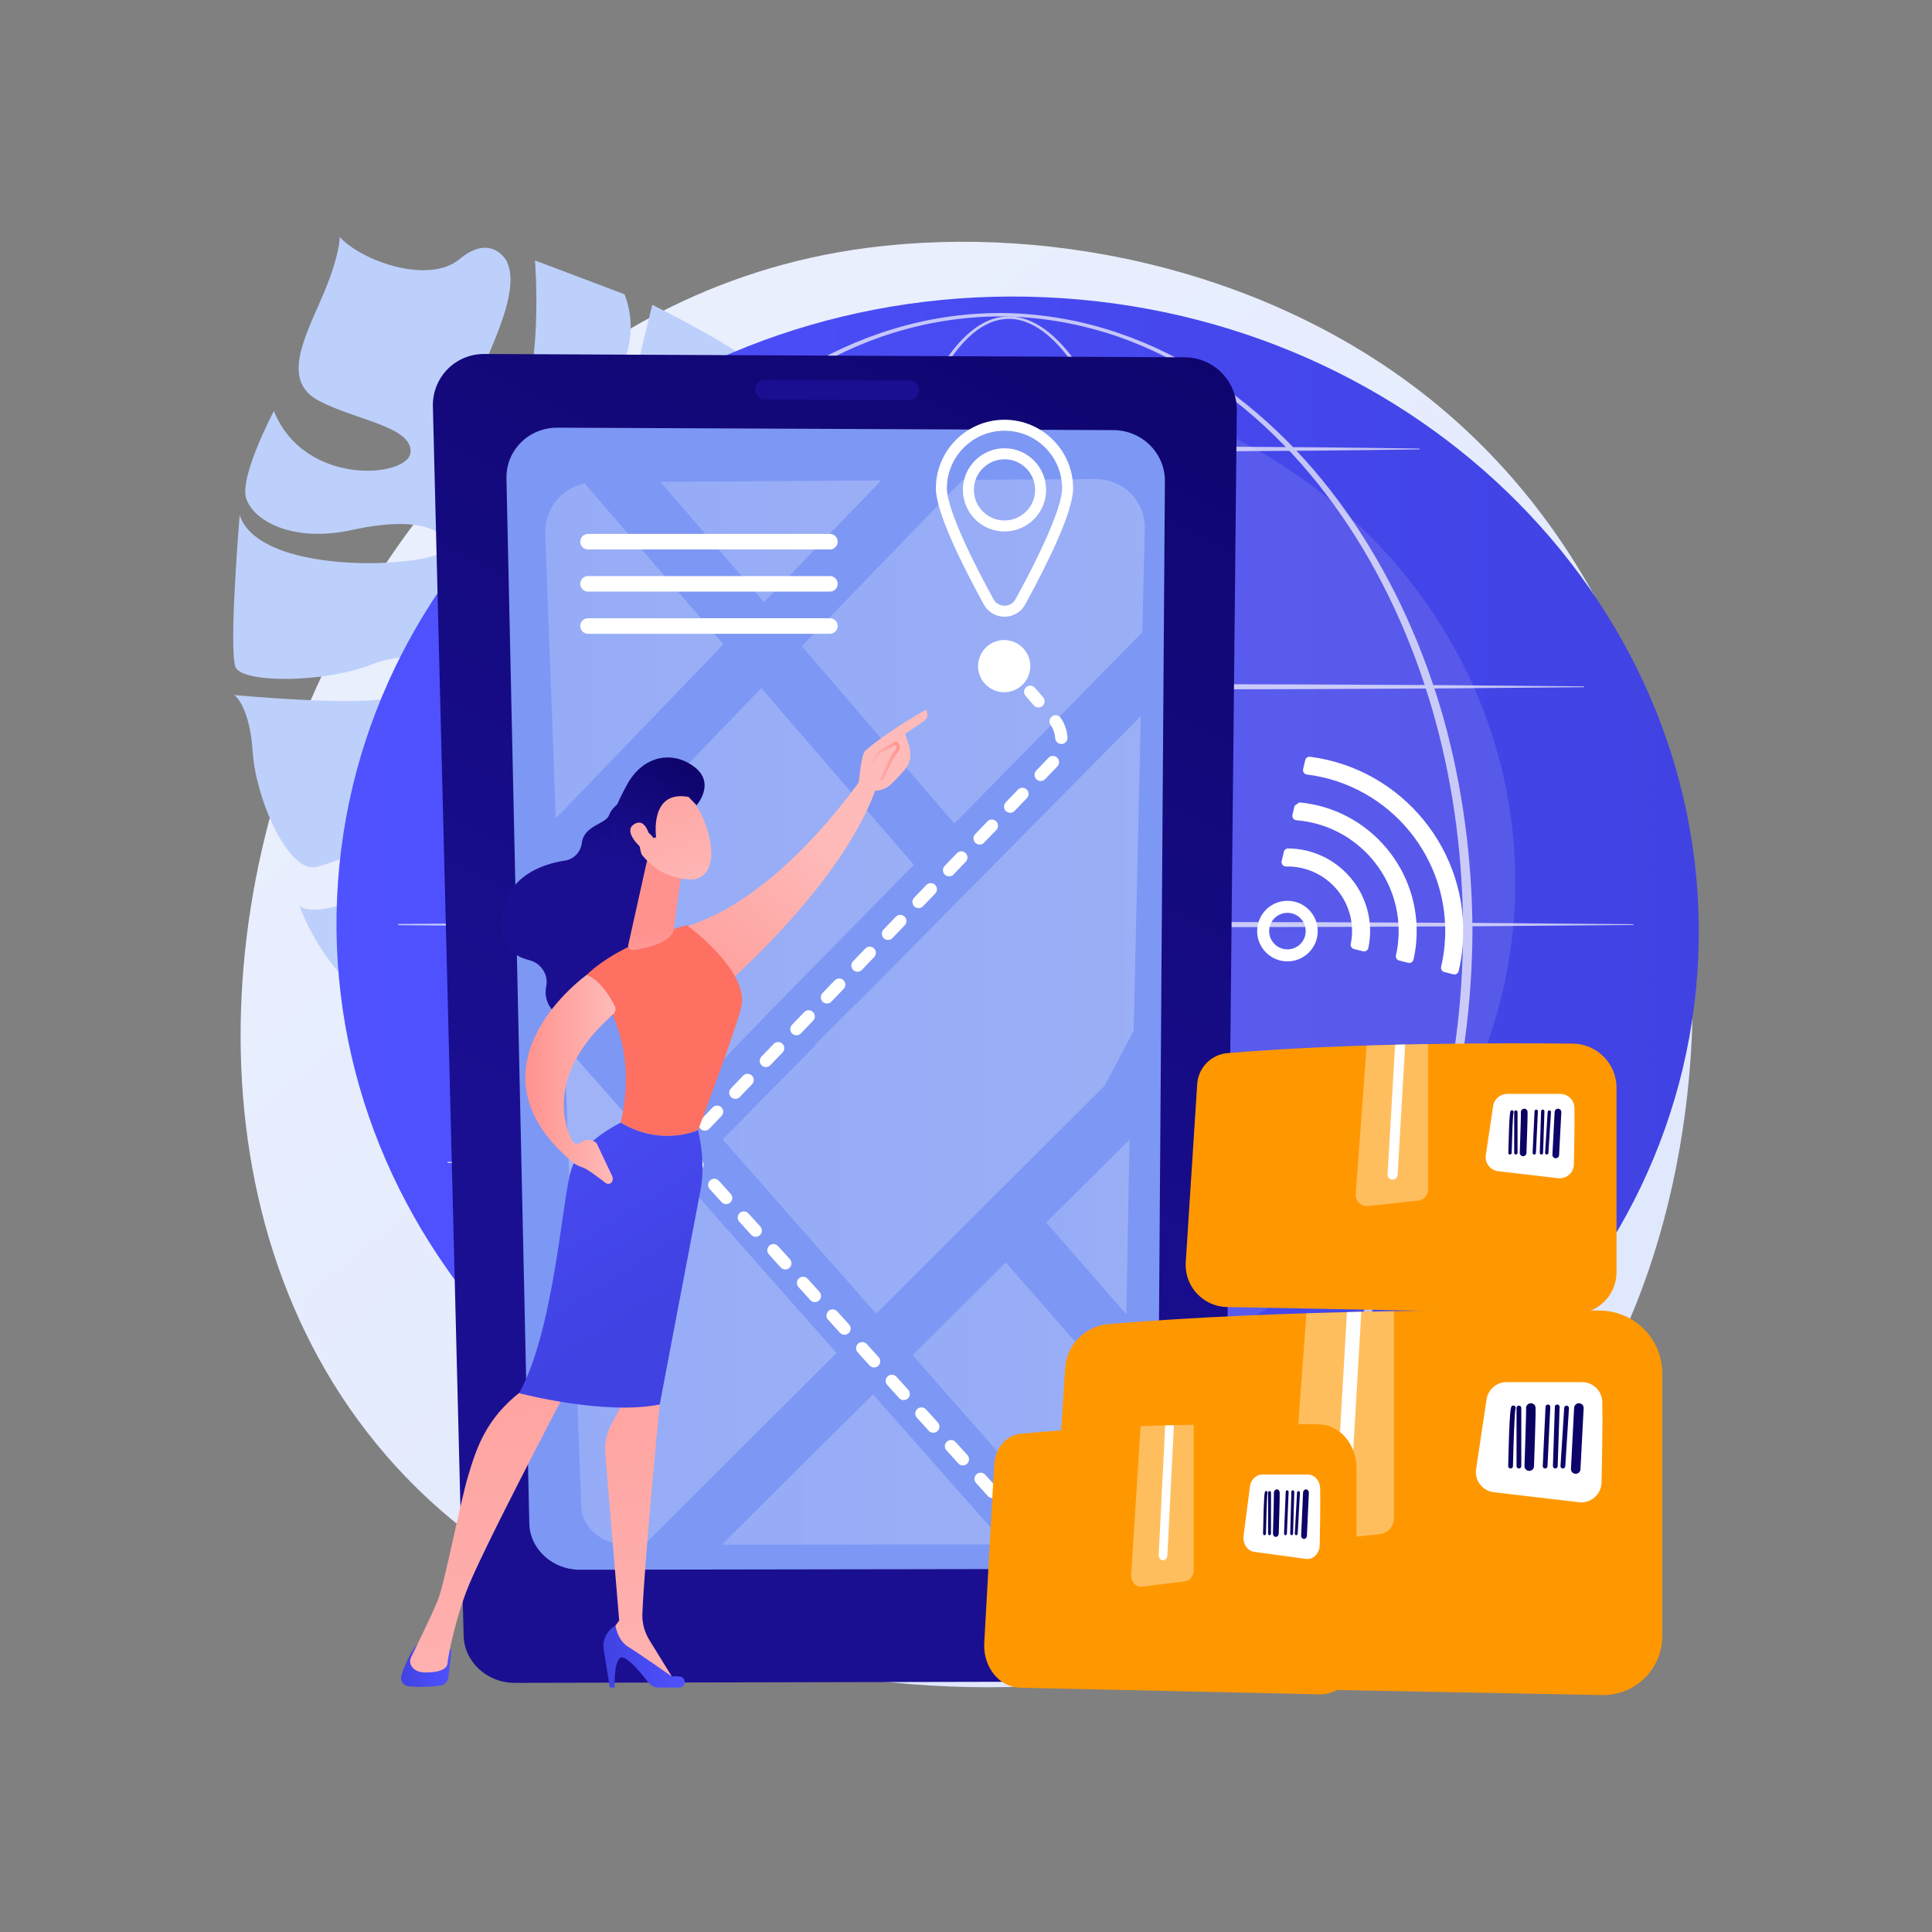 <?xml version="1.0" encoding="utf-8"?>
<!-- Generator: Adobe Illustrator 27.5.0, SVG Export Plug-In . SVG Version: 6.00 Build 0)  -->
<svg version="1.1" xmlns="http://www.w3.org/2000/svg" xmlns:xlink="http://www.w3.org/1999/xlink" x="0px" y="0px"
	 viewBox="0 0 3710 3710" style="enable-background:new 0 0 3710 3710;" xml:space="preserve">

<rect x="0" y="0" width="3710" height="3710" fill="#808080" stroke="none"/>

<g id="Illustration">
	<g>
		<linearGradient id="SVGID_1_" gradientUnits="userSpaceOnUse" x1="3603.569" y1="4067.809" x2="1124.538" y2="989.008">
			<stop  offset="0" style="stop-color:#DAE3FE"/>
			<stop  offset="1" style="stop-color:#E9EFFD"/>
		</linearGradient>
		<path style="fill:url(#SVGID_1_);" d="M2927.399,2849.6c-57.262,59.726-111.442,98.243-154.25,128.674
			c-503.188,357.709-1098.593,253.439-1225.133,227.975c-186.86-37.602-548.057-110.286-809.196-414.544
			c-395.081-460.318-333.561-1185.536-27.109-1664.263c56.055-87.567,352.153-573.586,953.971-651.528
			c364.214-47.17,788.77,47.966,1096.222,303.171C3407.271,1314.784,3361.328,2396.991,2927.399,2849.6z"/>
		<g>
			<path style="fill:#BDD0FB;" d="M1049.14,962.195c-14.74-84.616,215.775-227.014,150.135-397.066l-171.921-65.005
				c0,0,18.137,229.019-40.72,312.2c-58.857,83.181-96.093,28.799-85.659-32.389c10.432-61.185,107.322-211.944,71.336-279.54
				c0,0-28.9-53.33-89.531-3.005C822.151,547.714,692.574,499.95,652.344,455c0,0,1.062,35.4-34.262,116.561
				c-35.325,81.162-76.686,160.324-6.116,197.849c70.568,37.527,178.477,49.205,176.522,98.388
				c-1.957,49.182-202.818,68.919-262.556-78.474c0,0-66.024,124.802-53.347,167.037c12.675,42.234,87.247,87.07,205.277,60.978
				c118.031-26.095,179.908-2.698,178.441,34.189c-1.467,36.887-355.036,61.286-396.105-62.409c0,0-21.703,262.207-7.628,292.49
				c14.073,30.282,168.404,30.393,260.761-5.41c92.357-35.799,185.054-0.75,205.064,31.777
				c20.01,32.527-104.721,10.326-162.161,30.208c-57.44,19.882-306.348-3.51-306.348-3.51s29.487,19.471,35.346,109.05
				c5.856,89.578,67.86,233.666,122.547,221.064c54.688-12.604,301.267-123.217,386.053-128.6
				c84.786-5.383,154.015,8.313,115.427,39.482c-38.59,31.172-147.965,39.738-224.537,69.029
				c-76.571,29.288-264.031,128.975-309.484,95.149c0,0,76.468,228.603,302.031,247.325c0,0,105.071-60.116,159.775-160.075
				c54.704-99.962,82.138-139.511,121.29-133.029c39.15,6.484,0.707,75.15-34.986,136.538
				c-35.692,61.387-115.8,205.825-168.879,214.879c0,0,341.139,8.343,386.495-219.96c42.536-214.106,20.206-240.517,17.266-242.976
				c11.581,8.349,364.038,257.87,493.337-208.785c0,0-59.283,98.228-135.687,90.14c-76.403-8.087-197.409,54.322-198.783-0.279
				c-1.374-54.601,276.064-24.582,327.512-129.934c51.448-105.353-7.547-274.38-129.364-317.804c0,0,2.42,107.557-94.928,174.752
				c-97.349,67.195-246.818,131.325-215.427,43.35s314.99-215.237,326.608-293.288c11.615-78.048-224.419-223.976-224.419-223.976
				s-3.098,41.201-63.176,167.084c-60.079,125.886-154.333,256.653-170.597,221.384c-16.261-35.272,51.281-116.287,108.914-190.986
				c57.632-74.698,86.913-193.627,48.839-226.226c-38.072-32.599-178.418-102.68-178.418-102.68s-44.841,176.399-57.367,258.219
				C1182.744,925.349,1063.878,1046.81,1049.14,962.195z M1349.449,1408.373c-77.233,82.936-76.556-12.828-62.147-77.394
				C1298.242,1281.966,1426.683,1325.439,1349.449,1408.373z M1225.136,1232.589c-49.835,56.04-87.883,48.244-83.825,6.773
				C1150.638,1144.072,1274.97,1176.549,1225.136,1232.589z M1072.226,1062.447c-25.065,32.127-42.988,37.83-58.869-5.617
				C997.475,1013.384,1097.29,1030.323,1072.226,1062.447z"/>
		</g>
		<g>
			
				<linearGradient id="SVGID_00000156550616774031459020000003479380267855502750_" gradientUnits="userSpaceOnUse" x1="646.156" y1="1781.577" x2="3262.178" y2="1781.577">
				<stop  offset="0" style="stop-color:#4F52FF"/>
				<stop  offset="1" style="stop-color:#4042E2"/>
			</linearGradient>
			<path style="fill:url(#SVGID_00000156550616774031459020000003479380267855502750_);" d="M3261.077,1838.95
				c-29.355,668.691-638.276,1185.085-1360.063,1153.399S617.902,2392.895,647.257,1724.203
				c29.356-668.691,638.276-1185.085,1360.063-1153.399S3290.433,1170.259,3261.077,1838.95z"/>
			<ellipse style="opacity:0.11;fill:#FFFFFF;" cx="1883.366" cy="1694.137" rx="1026.507" ry="969.722"/>
			<g style="opacity:0.68;">
				<path style="fill:#FFFFFF;" d="M2288.361,1787.431c-0.314,213.753-14.973,427.941-52.642,638.667
					c-9.537,52.638-20.593,105.024-33.765,156.912c-13.213,51.868-28.468,103.286-47.146,153.558
					c-18.834,50.141-40.694,99.56-70.336,144.728c-14.938,22.419-31.88,43.9-52.789,61.571
					c-10.451,8.779-21.929,16.565-34.554,22.269c-12.599,5.667-26.368,9.255-40.343,9.504c-13.956,0.408-27.934-2.324-40.781-7.498
					c-12.897-5.124-24.654-12.559-35.357-21.048c-21.408-17.121-38.724-38.366-53.929-60.607
					c-30.168-44.845-52.325-94.165-71.355-144.228c-18.914-50.186-34.319-101.563-47.647-153.399
					c-13.304-51.854-24.471-104.216-34.086-156.838c-19.19-105.265-32.278-211.542-41.11-318.111
					c-8.769-106.587-13.164-213.514-13.704-320.457c-0.263-53.465,1.196-106.92,3.097-160.343
					c2.002-53.422,4.944-106.809,8.877-160.124c7.908-106.617,19.719-212.996,37.278-318.502
					c8.81-52.74,19.083-105.258,31.44-157.311c12.388-52.035,26.785-103.657,44.643-154.16
					c8.975-25.228,18.789-50.187,29.981-74.559c11.175-24.367,23.681-48.201,38.378-70.736
					c14.731-22.435,31.666-43.851,52.753-60.993c10.542-8.496,22.157-15.889,34.882-20.897c12.674-5.073,26.426-7.642,40.105-7.122
					c13.687,0.389,27.181,3.802,39.63,9.285c12.467,5.509,23.922,13.001,34.439,21.494c21.035,17.094,38.445,37.993,53.89,59.94
					c30.707,44.199,53.856,92.943,73.908,142.539c19.906,49.732,36.341,100.752,50.657,152.299
					c14.265,51.571,26.345,103.718,36.798,156.17C2270.94,1359.426,2287.743,1573.641,2288.361,1787.431z M2272.539,1787.431
					c0.196-106.507-3.852-213.042-12.704-319.18c-8.726-106.134-21.946-211.963-41.642-316.62
					c-9.835-52.321-21.289-104.346-34.918-155.795c-13.677-51.423-29.465-102.321-48.686-151.902
					c-19.358-49.441-41.808-98.015-71.598-141.899c-14.974-21.788-31.866-42.481-52.136-59.316
					c-10.131-8.367-21.13-15.72-33.033-21.134c-11.89-5.35-24.697-8.856-37.722-9.198c-13.016-0.413-26.016,2.206-38.056,7.161
					c-12.083,4.906-23.175,12.124-33.288,20.457c-20.232,16.809-36.625,37.952-50.872,60.188
					c-14.221,22.331-26.328,46.016-37.125,70.258c-10.816,24.247-20.279,49.107-28.915,74.244
					c-17.178,50.326-30.935,101.811-42.694,153.714c-11.728,51.923-21.384,104.317-29.583,156.931
					c-16.338,105.254-26.948,211.37-33.665,317.681c-6.785,106.326-9.128,212.892-8.936,319.412
					c-0.282,106.502,3.277,213.034,11.192,319.248c7.979,106.196,20.199,212.125,38.488,317.014
					c9.164,52.433,19.87,104.598,32.696,156.226c12.846,51.609,27.753,102.734,46.101,152.576
					c18.448,49.709,40.02,98.615,69.174,142.663c14.673,21.84,31.367,42.555,51.6,58.977c10.11,8.148,21.114,15.199,33.008,20.026
					c11.858,4.84,24.582,7.53,37.33,7.1c12.744-0.328,25.301-3.694,36.958-9.042c11.675-5.385,22.444-12.79,32.334-21.233
					c19.795-16.989,36.134-37.964,50.548-59.992c28.644-44.397,49.906-93.412,68.146-143.204
					c18.101-49.934,32.844-101.101,45.559-152.742c12.68-51.663,23.258-103.852,32.332-156.3
					c18.166-104.908,30.235-210.85,38.26-317.045C2268.827,2000.502,2272.581,1893.959,2272.539,1787.431z"/>
				<path style="fill:#FFFFFF;" d="M2827.592,1787.431c-0.739,137.651-18.431,275.362-55.28,408.105
					c-37.492,132.438-94.01,259.847-170.741,374.235c-38.37,57.132-81.839,110.909-130.411,159.699
					c-48.551,48.777-102.246,92.55-160.532,129.234c-58.339,36.543-121.349,65.796-187.308,85.642
					c-65.92,19.894-134.736,30.272-203.615,30.341c-68.878-0.006-137.713-10.322-203.669-30.161
					c-65.994-19.792-129.055-48.998-187.454-85.504c-58.346-36.646-112.12-80.381-160.75-129.137
					c-48.652-48.77-92.208-102.535-130.665-159.667c-76.886-114.403-133.522-241.868-171.19-374.371
					c-18.541-66.374-32.319-134.058-41.447-202.345c-9.08-68.298-13.641-137.173-13.954-206.072
					c0.356-68.9,4.961-137.769,14.082-206.056c9.172-68.275,23.002-135.94,41.587-202.287
					c37.762-132.45,94.485-259.828,171.421-374.113c38.473-57.079,82.034-110.786,130.681-159.49
					c48.63-48.682,102.366-92.376,160.702-128.906c58.381-36.412,121.428-65.402,187.307-85.186
					c65.836-19.867,134.562-30.229,203.349-30.296c68.787,0.125,137.495,10.545,203.299,30.462
					c65.845,19.837,128.838,48.885,187.158,85.336c58.273,36.572,111.932,80.302,160.482,129.005
					c48.566,48.726,92.041,102.443,130.427,159.523c76.78,114.269,133.388,241.591,170.971,373.977
					C2808.974,1512.092,2826.76,1649.779,2827.592,1787.431z M2809.455,1787.431c-0.199-136.089-17.151-272.323-53.058-403.69
					c-36.106-131.165-90.472-257.794-165.317-371.672c-37.402-56.88-79.882-110.494-127.461-159.23
					c-47.597-48.66-100.171-92.684-157.669-129.275c-57.568-36.386-119.735-65.674-184.92-85.483
					c-65.152-19.824-133.176-30.245-201.324-30.472c-68.148,0.285-136.154,10.763-201.274,30.637
					c-65.152,19.862-127.264,49.208-184.771,85.633c-57.435,36.633-109.931,80.693-157.449,129.373
					c-47.498,48.757-89.892,102.382-127.208,159.263c-74.689,113.863-128.938,240.435-164.866,371.535
					c-17.899,65.625-30.859,132.541-39.64,199.955c-8.802,67.422-13.146,135.413-13.298,203.425
					c0.195,68.011,4.581,135.996,13.425,203.407c8.825,67.402,21.837,134.298,39.78,199.896
					c36.021,131.047,90.36,257.533,165.099,371.278c37.33,56.828,79.731,110.394,127.224,159.086
					c47.517,48.606,99.975,92.626,157.4,129.142c57.49,36.332,119.587,65.459,184.624,85.315
					c65.002,19.902,132.896,30.427,200.954,30.772c68.058-0.282,135.971-10.745,201.008-30.592
					c65.072-19.801,127.22-48.883,184.77-85.177c57.486-36.48,110.022-80.46,157.62-129.046
					c47.573-48.67,90.06-102.225,127.476-159.053c74.895-113.76,129.351-240.302,165.548-371.414
					C2792.117,2059.729,2809.163,1923.518,2809.455,1787.431z"/>
				<path style="fill:#FFFFFF;" d="M860.276,1320.014c-0.658-0.006-1.188-0.544-1.183-1.202c0.005-0.652,0.534-1.178,1.183-1.183
					l272.65-2.203l272.65-1.248l545.299-1.006l545.3,1.108l272.65,1.364l272.65,2.378c0.442,0.004,0.797,0.365,0.793,0.808
					c-0.003,0.437-0.358,0.789-0.793,0.793l-272.65,2.378l-272.65,1.363l-545.3,1.109l-545.299-1.007l-272.65-1.248
					L860.276,1320.014z"/>
				<path style="fill:#FFFFFF;" d="M1175.408,862.138c0.01-0.645,0.533-1.163,1.174-1.174c64.524-1.022,129.049-1.46,193.573-2.202
					l193.573-1.248c64.525-0.532,129.049-0.474,193.574-0.639l193.573-0.368l387.146,1.109l193.573,1.363
					c64.525,0.809,129.049,1.282,193.574,2.378c0.442,0.007,0.794,0.372,0.787,0.814c-0.007,0.432-0.358,0.779-0.787,0.787
					c-64.525,1.096-129.049,1.569-193.574,2.378l-193.573,1.363l-387.146,1.109l-193.573-0.368
					c-64.525-0.164-129.049-0.107-193.574-0.639l-193.573-1.248c-64.524-0.742-129.049-1.18-193.573-2.202
					C1175.923,863.339,1175.398,862.797,1175.408,862.138z"/>
				<path style="fill:#FFFFFF;" d="M765.527,1776.679c-0.658-0.005-1.188-0.543-1.184-1.201c0.005-0.652,0.533-1.178,1.184-1.183
					l296.337-2.195l296.337-1.256l592.673-1.007l592.673,1.109l296.337,1.364l296.336,2.377c0.443,0.004,0.798,0.365,0.795,0.807
					c-0.004,0.438-0.358,0.79-0.795,0.795l-296.336,2.376l-296.337,1.364l-592.673,1.109l-592.673-1.007l-296.337-1.256
					L765.527,1776.679z"/>
				<path style="fill:#FFFFFF;" d="M860.276,2230.958l272.65-2.202l272.65-1.248l545.299-1.008l545.3,1.109l272.65,1.363
					l272.65,2.378c0.442,0.004,0.797,0.366,0.793,0.808c-0.003,0.437-0.358,0.79-0.793,0.793l-272.65,2.378l-272.65,1.364
					l-545.3,1.109l-545.299-1.007l-272.65-1.248l-272.65-2.203c-0.658-0.005-1.188-0.543-1.183-1.202
					C859.098,2231.49,859.627,2230.964,860.276,2230.958z"/>
				<path style="fill:#FFFFFF;" d="M2768.361,2688.817c0,2.309-1.87,4.18-4.18,4.18H1215.597c-2.311,0-4.18-1.872-4.18-4.18
					c0-2.308,1.869-4.18,4.18-4.18H2764.18C2766.491,2684.637,2768.361,2686.509,2768.361,2688.817z"/>
			</g>
		</g>
		<g>
			<path style="fill:#FFFFFF;" d="M2476.961,1729.994c31.968,2.596,55.87,30.72,53.274,62.69
				c-2.596,31.968-30.722,55.869-62.69,53.273c-31.967-2.596-55.869-30.721-53.273-62.689
				C2416.868,1751.299,2444.994,1727.399,2476.961,1729.994z M2475.093,1753.007c-19.282-1.566-36.242,12.847-37.807,32.13
				c-1.566,19.282,12.847,36.243,32.128,37.808c19.283,1.566,36.243-12.848,37.808-32.13
				C2508.788,1771.532,2494.375,1754.573,2475.093,1753.007z"/>
			<g>
				<path style="fill:#FFFFFF;" d="M2595.948,1798.02c5.538-68.207-45.444-128.2-113.651-133.738
					c-4.227-0.343-8.417-0.452-12.566-0.354c-5.583,0.13-9.843-4.902-8.574-10.34l4.149-17.783c0.906-3.883,4.403-6.562,8.391-6.535
					c3.778,0.026,7.579,0.183,11.403,0.493c87.237,7.083,152.451,83.823,145.368,171.06c-0.537,6.609-1.495,13.083-2.819,19.41
					c-0.992,4.739-5.702,7.724-10.392,6.527l-17.256-4.398c-4.365-1.111-7.071-5.445-6.158-9.855
					C2594.823,1807.781,2595.547,1802.953,2595.948,1798.02z"/>
				<path style="fill:#FFFFFF;" d="M2685.123,1805.26c9.531-117.379-78.206-220.622-195.585-230.152l-0.099-0.008
					c-5.136-0.415-8.747-5.217-7.576-10.234l4.072-17.445c3.413-2.498,5.612-4.106,9.026-6.605
					c135.091,12.389,235.686,131.714,224.681,267.248c-0.96,11.83-2.787,23.381-5.344,34.635c-1.039,4.577-5.736,7.333-10.285,6.174
					l-17.212-4.388c-4.382-1.117-7.16-5.497-6.166-9.909C2682.778,1825.047,2684.31,1815.27,2685.123,1805.26z"/>
				<path style="fill:#FFFFFF;" d="M2774.296,1812.501c13.171-162.213-104.61-305.348-264.631-325.179
					c-5.025-0.622-8.456-5.366-7.306-10.297l4.04-17.31c0.979-4.202,4.988-7.053,9.268-6.5
					c177.423,22.915,307.777,181.923,293.148,362.088c-1.374,16.923-4.05,33.427-7.815,49.481
					c-1.073,4.577-5.767,7.336-10.322,6.175l-17.19-4.382c-4.482-1.143-7.14-5.658-6.091-10.164
					C2770.716,1842.162,2773.077,1827.516,2774.296,1812.501z"/>
			</g>
		</g>
		<g>
			<g>
				
					<linearGradient id="SVGID_00000163052113294533280950000011271628886056654007_" gradientUnits="userSpaceOnUse" x1="2709.048" y1="-270.84" x2="1378.434" y2="2380.229">
					<stop  offset="0" style="stop-color:#09005D"/>
					<stop  offset="1" style="stop-color:#1A0F91"/>
				</linearGradient>
				<path style="fill:url(#SVGID_00000163052113294533280950000011271628886056654007_);" d="M2351.154,3138.288
					c-0.506,49.926-43.398,90.405-95.817,90.519l-1267.146,2.761c-52.798,0.115-96.624-40.335-97.878-90.458L831.267,780.961
					c-1.404-56.117,42.911-101.498,98.968-101.23l1345.06,6.43c55.629,0.266,100.253,45.879,99.687,101.751L2351.154,3138.288z"/>
				<path style="fill:#7D97F4;" d="M2236.941,924.128c0.378-53.924-43.864-97.932-98.833-98.174l-1067.566-4.694
					c-55.308-0.243-99.194,43.529-98.01,97.647l43.886,2006.688c1.075,49.151,44.544,88.844,97.08,88.76l1014.229-1.61
					c52.231-0.083,94.839-39.781,95.183-88.773L2236.941,924.128z"/>
				
					<linearGradient id="SVGID_00000127039188726408794850000006944133068112592793_" gradientUnits="userSpaceOnUse" x1="1659.187" y1="-68.307" x2="1632.103" y2="358.262">
					<stop  offset="0" style="stop-color:#09005D"/>
					<stop  offset="1" style="stop-color:#1A0F91"/>
				</linearGradient>
				<path style="fill:url(#SVGID_00000127039188726408794850000006944133068112592793_);" d="M1765.18,749.594
					c0.028,10.463-8.387,18.902-18.795,18.855l-277.832-1.259c-10.43-0.047-18.988-8.573-19.115-19.048l0,0
					c-0.126-10.482,8.236-18.945,18.678-18.896l278.148,1.298C1756.684,730.592,1765.153,739.124,1765.18,749.594L1765.18,749.594z"
					/>
			</g>
			<g style="opacity:0.27;">
				
					<linearGradient id="SVGID_00000158020981668432582980000017938940924182195342_" gradientUnits="userSpaceOnUse" x1="2008.827" y1="2356.204" x2="2168.869" y2="2356.204">
					<stop  offset="0" style="stop-color:#DAE3FE"/>
					<stop  offset="1" style="stop-color:#E9EFFD"/>
				</linearGradient>
				<polygon style="fill:url(#SVGID_00000158020981668432582980000017938940924182195342_);" points="2008.827,2347.486 
					2168.869,2188.59 2162.935,2523.817 2009.17,2347.865 				"/>
				
					<linearGradient id="SVGID_00000142897505654963465470000001996716183871430304_" gradientUnits="userSpaceOnUse" x1="1752.36" y1="2694.749" x2="2160.021" y2="2694.749">
					<stop  offset="0" style="stop-color:#DAE3FE"/>
					<stop  offset="1" style="stop-color:#E9EFFD"/>
				</linearGradient>
				<path style="fill:url(#SVGID_00000142897505654963465470000001996716183871430304_);" d="M1931.528,2424.249l226.202,259.002
					l2.291,2.654l-6.521,205.229c-0.519,19.689-11.058,38.63-27.741,52.635c-14.708,12.313-33.8,19.869-53.78,21.481
					l-319.619-363.06L1931.528,2424.249z"/>
				
					<linearGradient id="SVGID_00000067201502133551764460000009647936647951094975_" gradientUnits="userSpaceOnUse" x1="1387.667" y1="1948.84" x2="2190.721" y2="1948.84">
					<stop  offset="0" style="stop-color:#DAE3FE"/>
					<stop  offset="1" style="stop-color:#E9EFFD"/>
				</linearGradient>
				<polygon style="fill:url(#SVGID_00000067201502133551764460000009647936647951094975_);" points="2121.203,2085.007 
					1938.511,2267.125 1861.444,2343.969 1682.258,2522.59 1387.667,2188.013 1387.71,2187.971 1566.205,2007.04 1565.684,2007.032 
					1564.714,2006.523 1564.714,2006.481 1642.505,1928.571 1643.235,1928.656 1643.422,1928.721 1643.554,1928.657 
					1643.675,1928.571 1826.456,1743.467 2190.721,1375.09 2176.973,1979.382 				"/>
				
					<linearGradient id="SVGID_00000099639653523950114450000005458726091021486247_" gradientUnits="userSpaceOnUse" x1="1385.875" y1="2821.82" x2="1931.03" y2="2821.82">
					<stop  offset="0" style="stop-color:#DAE3FE"/>
					<stop  offset="1" style="stop-color:#E9EFFD"/>
				</linearGradient>
				<polygon style="fill:url(#SVGID_00000099639653523950114450000005458726091021486247_);" points="1931.03,2965.682 
					1385.875,2966.086 1676.442,2677.555 				"/>
				
					<linearGradient id="SVGID_00000001665757091582993290000012710094666778286765_" gradientUnits="userSpaceOnUse" x1="1100.888" y1="2615.527" x2="1606.395" y2="2615.527">
					<stop  offset="0" style="stop-color:#DAE3FE"/>
					<stop  offset="1" style="stop-color:#E9EFFD"/>
				</linearGradient>
				<path style="fill:url(#SVGID_00000001665757091582993290000012710094666778286765_);" d="M1606.395,2598.24l-369.102,367.956
					l-33.725,0.025c-22.465,0.017-44.247-7.569-60.595-21.173c-16.401-13.612-26.037-32.112-26.732-51.455l-15.352-414.887
					l210.969-213.871L1606.395,2598.24z"/>
				<polygon style="fill:#FFFFFF;" points="1240.656,2184.115 1095.711,2331.801 1083.934,2006.889 1240.525,2184.115 				"/>
				
					<linearGradient id="SVGID_00000069377272193601644840000014216690550956866744_" gradientUnits="userSpaceOnUse" x1="1539.743" y1="1250.693" x2="2198.437" y2="1250.693">
					<stop  offset="0" style="stop-color:#DAE3FE"/>
					<stop  offset="1" style="stop-color:#E9EFFD"/>
				</linearGradient>
				<path style="fill:url(#SVGID_00000069377272193601644840000014216690550956866744_);" d="M1832.677,1581.494l-292.934-340.648
					l308.633-319.313l254.748-1.638c54.233-0.349,96.604,42.578,95.283,96.253l-4.847,198.085L1832.677,1581.494z"/>
				
					<linearGradient id="SVGID_00000137103716788610961980000000769286747989227915_" gradientUnits="userSpaceOnUse" x1="1268.327" y1="1039.435" x2="1692.127" y2="1039.435">
					<stop  offset="0" style="stop-color:#DAE3FE"/>
					<stop  offset="1" style="stop-color:#E9EFFD"/>
				</linearGradient>
				<polygon style="fill:url(#SVGID_00000137103716788610961980000000769286747989227915_);" points="1268.327,925.262 
					1692.127,922.538 1467.085,1156.332 				"/>
				
					<linearGradient id="SVGID_00000155840213537117035690000001331053841994900621_" gradientUnits="userSpaceOnUse" x1="1074.744" y1="1714.051" x2="1754.788" y2="1714.051">
					<stop  offset="0" style="stop-color:#DAE3FE"/>
					<stop  offset="1" style="stop-color:#E9EFFD"/>
				</linearGradient>
				<polygon style="fill:url(#SVGID_00000155840213537117035690000001331053841994900621_);" points="1461.903,1321.4 
					1754.788,1660.74 1572.229,1846.56 1495.399,1924.77 1319.213,2106.703 1083.166,1835.156 1083.166,1835.113 1075.383,1723.858 
					1074.744,1723.248 				"/>
				
					<linearGradient id="SVGID_00000058578187868746977550000017843591450539714443_" gradientUnits="userSpaceOnUse" x1="1046.913" y1="1249.898" x2="1389.216" y2="1249.898">
					<stop  offset="0" style="stop-color:#DAE3FE"/>
					<stop  offset="1" style="stop-color:#E9EFFD"/>
				</linearGradient>
				<path style="fill:url(#SVGID_00000058578187868746977550000017843591450539714443_);" d="M1122.555,928.178l266.661,309.024
					l-321.97,334.416l-20.262-546.409C1045.193,977.741,1077.723,937.677,1122.555,928.178z"/>
			</g>
			<g>
				<path style="fill:#FFFFFF;" d="M1608.603,1040.231c0,8.214-6.659,14.873-14.873,14.873h-464.586
					c-8.214,0-14.873-6.659-14.873-14.873v-0.084c0-8.214,6.659-14.873,14.873-14.873h464.586c8.214,0,14.873,6.659,14.873,14.873
					V1040.231z"/>
				<path style="fill:#FFFFFF;" d="M1608.603,1121.199c0,8.214-6.659,14.873-14.873,14.873h-464.586
					c-8.214,0-14.873-6.659-14.873-14.873v-0.083c0-8.214,6.659-14.873,14.873-14.873h464.586c8.214,0,14.873,6.659,14.873,14.873
					V1121.199z"/>
				<path style="fill:#FFFFFF;" d="M1608.603,1202.168c0,8.214-6.659,14.873-14.873,14.873h-464.586
					c-8.214,0-14.873-6.659-14.873-14.873v-0.084c0-8.214,6.659-14.873,14.873-14.873h464.586c8.214,0,14.873,6.659,14.873,14.873
					V1202.168z"/>
			</g>
			<g>
				<g>
					<g>
						<path style="fill:#FFFFFF;" d="M1928.932,1184.283c-16.794,0-31.64-8.792-39.714-23.52
							c-41.991-76.587-92.048-177.441-92.048-222.984c0-72.654,59.109-131.762,131.764-131.762
							c72.654,0,131.762,59.108,131.762,131.762c0,45.548-50.056,146.4-92.048,222.984
							C1960.574,1175.49,1945.728,1184.283,1928.932,1184.283z M1928.934,827.128c-61.014,0-110.652,49.638-110.652,110.651
							c0,31.582,32.603,109.156,89.448,212.834c4.312,7.863,12.239,12.558,21.203,12.558c8.966,0,16.893-4.695,21.204-12.558
							c56.845-103.674,89.448-181.249,89.448-212.834C2039.584,876.766,1989.947,827.128,1928.934,827.128z"/>
					</g>
					<g>
						<path style="fill:#FFFFFF;" d="M1928.934,1020.584c-44.054,0-79.894-35.84-79.894-79.894s35.84-79.894,79.894-79.894
							c44.053,0,79.893,35.84,79.893,79.894S1972.987,1020.584,1928.934,1020.584z M1928.934,881.907
							c-32.412,0-58.783,26.37-58.783,58.783s26.37,58.782,58.783,58.782s58.781-26.37,58.781-58.782
							S1961.346,881.907,1928.934,881.907z"/>
					</g>
				</g>
				<g>
					
						<ellipse transform="matrix(0.23 -0.973 0.973 0.23 240.977 2861.267)" style="fill:#FFFFFF;" cx="1928.172" cy="1278.39" rx="50.14" ry="50.14"/>
				</g>
			</g>
			<path style="fill:#FFFFFF;" d="M2019.477,3002.214c-3.23,0-6.444-1.311-8.784-3.893l-22.733-25.087
				c-4.394-4.848-4.024-12.342,0.823-16.737c4.85-4.392,12.345-4.023,16.739,0.825l22.733,25.087
				c4.394,4.848,4.024,12.342-0.823,16.737C2025.163,3001.201,2022.313,3002.214,2019.477,3002.214z M1962.648,2939.496
				c-3.23,0-6.444-1.311-8.784-3.893l-22.733-25.088c-4.394-4.85-4.024-12.343,0.826-16.737c4.853-4.394,12.342-4.023,16.735,0.825
				l22.733,25.088c4.394,4.85,4.024,12.343-0.823,16.737C1968.331,2938.482,1965.485,2939.496,1962.648,2939.496z
				 M1905.816,2876.777c-3.23,0-6.444-1.311-8.784-3.893l-22.733-25.089c-4.394-4.85-4.024-12.343,0.823-16.737
				c4.86-4.392,12.345-4.023,16.739,0.825l22.733,25.088c4.394,4.85,4.024,12.343-0.823,16.737
				C1911.499,2875.764,1908.653,2876.777,1905.816,2876.777z M1848.987,2814.059c-3.23,0-6.444-1.311-8.784-3.893l-22.733-25.089
				c-4.394-4.85-4.023-12.343,0.823-16.737c4.86-4.394,12.342-4.023,16.739,0.825l22.733,25.088
				c4.394,4.85,4.024,12.343-0.827,16.737C1854.67,2813.045,1851.824,2814.059,1848.987,2814.059z M1792.155,2751.339
				c-3.23,0-6.444-1.311-8.784-3.893l-22.733-25.087c-4.394-4.848-4.023-12.342,0.823-16.737c4.85-4.392,12.345-4.023,16.739,0.825
				l22.733,25.087c4.394,4.848,4.024,12.342-0.823,16.737C1797.842,2750.325,1794.992,2751.339,1792.155,2751.339z
				 M1735.327,2688.62c-3.23,0-6.444-1.313-8.784-3.893l-22.733-25.087c-4.394-4.848-4.024-12.342,0.823-16.737
				c4.857-4.392,12.338-4.027,16.739,0.825l22.733,25.087c4.394,4.848,4.024,12.342-0.823,16.737
				C1741.01,2687.607,1738.163,2688.62,1735.327,2688.62z M1678.495,2625.902c-3.23,0-6.447-1.313-8.784-3.893l-22.729-25.087
				c-4.394-4.85-4.024-12.343,0.827-16.737c4.853-4.392,12.348-4.02,16.736,0.825l22.729,25.087
				c4.394,4.85,4.023,12.343-0.827,16.737C1684.178,2624.888,1681.331,2625.902,1678.495,2625.902z M1621.666,2563.183
				c-3.23,0-6.444-1.311-8.784-3.893l-22.733-25.088c-4.394-4.85-4.023-12.343,0.827-16.737c4.853-4.394,12.338-4.024,16.735,0.825
				l22.733,25.088c4.394,4.85,4.023,12.343-0.823,16.737C1627.352,2562.17,1624.502,2563.183,1621.666,2563.183z M1564.834,2500.465
				c-3.23,0-6.447-1.313-8.784-3.893l-22.73-25.088c-4.394-4.85-4.023-12.343,0.827-16.737c4.853-4.392,12.348-4.02,16.735,0.825
				l22.729,25.088c4.394,4.85,4.024,12.344-0.826,16.737C1570.517,2499.451,1567.671,2500.465,1564.834,2500.465z
				 M1508.005,2437.744c-3.23,0-6.444-1.311-8.784-3.893l-22.733-25.087c-4.394-4.848-4.024-12.342,0.823-16.737
				c4.85-4.392,12.338-4.024,16.739,0.825l22.733,25.087c4.394,4.848,4.023,12.342-0.823,16.737
				C1513.688,2436.731,1510.842,2437.744,1508.005,2437.744z M1451.177,2375.026c-3.23,0-6.444-1.311-8.784-3.893l-22.733-25.087
				c-4.394-4.848-4.024-12.342,0.823-16.737c4.847-4.392,12.339-4.027,16.739,0.825l22.733,25.087
				c4.394,4.848,4.023,12.342-0.823,16.737C1456.863,2374.013,1454.013,2375.026,1451.177,2375.026z M1394.344,2312.307
				c-3.23,0-6.444-1.311-8.784-3.893l-22.733-25.087c-4.394-4.848-4.024-12.342,0.823-16.737c4.853-4.394,12.342-4.024,16.739,0.825
				l22.733,25.087c4.394,4.848,4.024,12.342-0.823,16.737C1400.031,2311.294,1397.181,2312.307,1394.344,2312.307z
				 M1339.083,2248.397c-4.252,0-8.361-2.294-10.487-6.316c-5.647-10.692-8.632-22.754-8.632-34.888
				c0-1.308,0.036-2.615,0.102-3.918c0.331-6.533,5.858-11.513,12.434-11.231c6.536,0.334,11.565,5.901,11.231,12.438
				c-0.046,0.903-0.069,1.807-0.069,2.711c0,8.29,2.036,16.525,5.888,23.819c3.058,5.788,0.843,12.955-4.943,16.011
				C1342.842,2247.956,1340.948,2248.397,1339.083,2248.397z M1353.471,2171.173c-2.956,0-5.911-1.096-8.209-3.304
				c-4.718-4.533-4.87-12.034-0.337-16.754l23.453-24.414c4.536-4.723,12.041-4.865,16.755-0.335
				c4.718,4.533,4.87,12.034,0.337,16.754l-23.453,24.414C1359.69,2169.955,1356.582,2171.173,1353.471,2171.173z
				 M1412.105,2110.137c-2.956,0-5.911-1.098-8.209-3.304c-4.718-4.533-4.87-12.034-0.337-16.754l23.453-24.414
				c4.539-4.723,12.038-4.866,16.755-0.335c4.718,4.533,4.87,12.034,0.337,16.754l-23.453,24.414
				C1418.324,2108.919,1415.216,2110.137,1412.105,2110.137z M1470.739,2049.102c-2.956,0-5.911-1.098-8.209-3.305
				c-4.718-4.533-4.87-12.034-0.337-16.754l23.454-24.414c4.539-4.723,12.037-4.868,16.755-0.336
				c4.718,4.533,4.87,12.034,0.337,16.754l-23.453,24.414C1476.958,2047.883,1473.85,2049.102,1470.739,2049.102z
				 M1529.373,1988.066c-2.956,0-5.911-1.096-8.209-3.304c-4.718-4.533-4.87-12.034-0.337-16.754l23.453-24.414
				c4.539-4.723,12.037-4.868,16.755-0.336s4.87,12.034,0.337,16.754l-23.454,24.414
				C1535.591,1986.848,1532.484,1988.066,1529.373,1988.066z M1588.006,1927.03c-2.956,0-5.911-1.098-8.209-3.305
				c-4.718-4.533-4.87-12.034-0.337-16.754l23.453-24.414c4.536-4.721,12.041-4.865,16.755-0.336
				c4.718,4.533,4.87,12.034,0.337,16.754l-23.453,24.414C1594.225,1925.812,1591.117,1927.03,1588.006,1927.03z M1646.64,1865.994
				c-2.956,0-5.911-1.098-8.209-3.304c-4.718-4.533-4.87-12.034-0.337-16.754l23.453-24.414c4.536-4.718,12.034-4.873,16.755-0.336
				c4.718,4.533,4.87,12.034,0.337,16.754l-23.453,24.414C1652.859,1864.776,1649.751,1865.994,1646.64,1865.994z
				 M1705.274,1804.959c-2.956,0-5.911-1.096-8.209-3.305c-4.718-4.533-4.87-12.034-0.337-16.754l23.454-24.414
				c4.539-4.723,12.037-4.868,16.755-0.335c4.718,4.533,4.87,12.034,0.337,16.754l-23.453,24.414
				C1711.493,1803.74,1708.385,1804.959,1705.274,1804.959z M1763.908,1743.923c-2.956,0-5.911-1.098-8.209-3.304
				c-4.718-4.533-4.87-12.034-0.337-16.754l23.453-24.414c4.539-4.723,12.037-4.865,16.755-0.335
				c4.718,4.533,4.87,12.034,0.337,16.754l-23.454,24.414C1770.127,1742.705,1767.019,1743.923,1763.908,1743.923z
				 M1822.542,1682.887c-2.956,0-5.911-1.098-8.209-3.304c-4.718-4.533-4.87-12.034-0.337-16.754l23.453-24.414
				c4.536-4.716,12.034-4.873,16.755-0.336c4.718,4.533,4.87,12.034,0.337,16.754l-23.453,24.414
				C1828.76,1681.669,1825.653,1682.887,1822.542,1682.887z M1881.176,1621.851c-2.956,0-5.911-1.096-8.209-3.304
				c-4.718-4.533-4.87-12.034-0.337-16.754l23.453-24.414c4.539-4.723,12.038-4.868,16.755-0.336
				c4.718,4.533,4.87,12.034,0.337,16.754l-23.453,24.414C1887.394,1620.633,1884.286,1621.851,1881.176,1621.851z
				 M1939.809,1560.816c-2.956,0-5.911-1.098-8.209-3.304c-4.718-4.533-4.87-12.034-0.337-16.754l23.454-24.414
				c4.539-4.723,12.038-4.865,16.755-0.336c4.718,4.533,4.87,12.034,0.337,16.754l-23.453,24.414
				C1946.028,1559.598,1942.92,1560.816,1939.809,1560.816z M1998.443,1499.78c-2.956,0-5.911-1.098-8.209-3.305
				c-4.718-4.534-4.87-12.034-0.337-16.754l22.194-23.101c0.35-0.364,0.688-0.722,1.015-1.086
				c4.404-4.849,11.892-5.209,16.739-0.808c4.847,4.397,5.207,11.892,0.81,16.737c-0.486,0.532-0.975,1.06-1.481,1.584
				l-22.184,23.093C2004.662,1498.562,2001.554,1499.78,1998.443,1499.78z M2038.11,1428.672c-6.186,0-11.393-4.8-11.809-11.062
				c-0.612-9.209-3.696-18.083-8.913-25.662c-3.709-5.391-2.351-12.768,3.038-16.479c5.389-3.706,12.771-2.351,16.481,3.04
				c7.634,11.089,12.143,24.065,13.039,37.528c0.433,6.53-4.506,12.175-11.036,12.609
				C2038.642,1428.664,2038.374,1428.672,2038.11,1428.672z M1994.119,1358.527c-3.306,0-6.596-1.377-8.94-4.068l-15.803-18.147
				c-4.298-4.934-3.779-12.419,1.154-16.717c4.933-4.295,12.418-3.782,16.719,1.156l15.803,18.147
				c4.298,4.934,3.779,12.419-1.154,16.717C1999.653,1357.568,1996.879,1358.527,1994.119,1358.527z"/>
		</g>
		<g>
			
				<linearGradient id="SVGID_00000019663884726807375970000008070776758733744260_" gradientUnits="userSpaceOnUse" x1="-2447.947" y1="1371.611" x2="-2334.164" y2="1657.033" gradientTransform="matrix(-1 0 0 1 -1165.433 0)">
				<stop  offset="0" style="stop-color:#09005D"/>
				<stop  offset="1" style="stop-color:#1A0F91"/>
			</linearGradient>
			<path style="fill:url(#SVGID_00000019663884726807375970000008070776758733744260_);" d="M1215.047,1525.145
				c0,0-38.359,18.658-45.412,40.091c-5.659,17.198-48.074,19.415-52.264,53.238c-2.163,17.463-15.086,31.448-32.479,34.114
				c-43.319,6.64-110.079,29.135-120.761,104.347c-8.153,57.409,21.113,79.177,51.827,86.712
				c22.559,5.534,37.55,27.476,32.987,50.251c-4.377,21.845,2.15,47.098,39.994,67.067
				c84.806,44.749,169.499-106.015,169.499-106.015l17.357-263.243L1215.047,1525.145z"/>
			
				<linearGradient id="SVGID_00000155121113242010402650000017060074199342547391_" gradientUnits="userSpaceOnUse" x1="-2768.284" y1="1145.314" x2="-2558.081" y2="1623.575" gradientTransform="matrix(-0.978 -0.211 -0.211 0.978 -915.013 -113.525)">
				<stop  offset="0" style="stop-color:#FEBBBA"/>
				<stop  offset="1" style="stop-color:#FF928E"/>
			</linearGradient>
			<path style="fill:url(#SVGID_00000155121113242010402650000017060074199342547391_);" d="M1676.503,1462.738
				c0,0-169.327,267.829-370.678,319.56c0,0,39.234,111.745,69.516,124.534c0,0,247.718-206.692,311.377-406.037L1676.503,1462.738z
				"/>
			
				<linearGradient id="SVGID_00000059305433513345099320000006108150029979978117_" gradientUnits="userSpaceOnUse" x1="-2032.006" y1="3198.908" x2="-1935.523" y2="3198.908" gradientTransform="matrix(-1 0 0 1 -1165.433 0)">
				<stop  offset="0" style="stop-color:#4F52FF"/>
				<stop  offset="1" style="stop-color:#4042E2"/>
			</linearGradient>
			<path style="fill:url(#SVGID_00000059305433513345099320000006108150029979978117_);" d="M866.458,3175.769l-5.488,45.115
				c-1.041,8.559-7.779,15.326-16.345,16.305c-14.463,1.652-37.672,3.345-60.379,0.945c-9.967-1.054-16.438-11.146-13.402-20.698
				c5.536-17.416,15.663-43.56,30.264-58.945h50.046C860.406,3158.49,867.575,3166.583,866.458,3175.769z"/>
			
				<linearGradient id="SVGID_00000129910433784238142000000016536508616888833960_" gradientUnits="userSpaceOnUse" x1="-2439.698" y1="3579.385" x2="-2300.851" y2="1956.617" gradientTransform="matrix(-1 0 0 1 -1165.433 0)">
				<stop  offset="0" style="stop-color:#FEBBBA"/>
				<stop  offset="1" style="stop-color:#FF928E"/>
			</linearGradient>
			<path style="fill:url(#SVGID_00000129910433784238142000000016536508616888833960_);" d="M1258.439,2647.277l8.447,49.69
				c0,0-28.288,286.529-33.319,401.14c-0.789,17.969,3.86,35.726,13.291,51.042l49.187,79.875l-125.009-73.766l-2.489-15.255
				l20.464-28.136l-26.805-320.984c-1.575-18.856,2.316-37.767,11.207-54.47l25.857-48.576L1258.439,2647.277z"/>
			
				<linearGradient id="SVGID_00000072969980213278000330000002860380876674860199_" gradientUnits="userSpaceOnUse" x1="-2480.259" y1="3181.293" x2="-2324.142" y2="3181.293" gradientTransform="matrix(-1 0 0 1 -1165.433 0)">
				<stop  offset="0" style="stop-color:#4F52FF"/>
				<stop  offset="1" style="stop-color:#4042E2"/>
			</linearGradient>
			<path style="fill:url(#SVGID_00000072969980213278000330000002860380876674860199_);" d="M1304.277,3240.595h-39.893
				c-7.467,0-14.509-3.428-19.063-9.346c-12.436-16.159-38.203-47.687-50.524-48.51c-16.586-1.108-14.464,57.856-14.464,57.856
				h-9.297l-11.776-73.269c-2.963-18.435,6.205-36.698,22.759-45.335c0,0,3.791,28.039,24.349,40.441
				c20.558,12.402,83.657,56.817,83.657,56.817s7.729-1.102,16.214,0.432C1318.826,3221.956,1317.068,3240.595,1304.277,3240.595z"
				/>
			
				<linearGradient id="SVGID_00000058577834758103716060000015742923471237480580_" gradientUnits="userSpaceOnUse" x1="-2160.399" y1="3603.532" x2="-2021.516" y2="1980.336" gradientTransform="matrix(-1 0 0 1 -1165.433 0)">
				<stop  offset="0" style="stop-color:#FEBBBA"/>
				<stop  offset="1" style="stop-color:#FF928E"/>
			</linearGradient>
			<path style="fill:url(#SVGID_00000058577834758103716060000015742923471237480580_);" d="M1087.218,2670.877
				c0,0-165.717,314.349-192.06,386.12s-35.571,131.644-35.924,137.314c-0.552,8.859-11.571,17.357-41.945,17.357
				c-15.675,0-23.352-6.284-27.111-12.365c-3.207-5.189-3.373-11.682-0.67-17.151c9.586-19.4,40.007-81.397,51.273-109.516
				c13.452-33.573,42.387-185.72,58.255-238.619c15.869-52.899,33.806-110.282,102.911-163.138
				C1001.947,2670.877,1049.385,2624.414,1087.218,2670.877z"/>
			
				<linearGradient id="SVGID_00000090979032348663277780000010613283652505675137_" gradientUnits="userSpaceOnUse" x1="2118.051" y1="1679.548" x2="1698.254" y2="1835.279">
				<stop  offset="0" style="stop-color:#FF928E"/>
				<stop  offset="1" style="stop-color:#FE7062"/>
			</linearGradient>
			<path style="fill:url(#SVGID_00000090979032348663277780000010613283652505675137_);" d="M1191.905,2155.8
				c42.747-181.138-65.545-283.588-65.545-283.588c68.33-65.589,192.827-95.435,192.827-95.435s118.797,86.851,104.704,154.832
				c-8.26,39.844-83.503,238.655-83.503,238.655S1270.812,2203.192,1191.905,2155.8z"/>
			
				<linearGradient id="SVGID_00000071522327124966757130000014303528772036307595_" gradientUnits="userSpaceOnUse" x1="-2053.833" y1="1974.545" x2="-2400.968" y2="2529.961" gradientTransform="matrix(-1 0 0 1 -1165.433 0)">
				<stop  offset="0" style="stop-color:#4F52FF"/>
				<stop  offset="1" style="stop-color:#4042E2"/>
			</linearGradient>
			<path style="fill:url(#SVGID_00000071522327124966757130000014303528772036307595_);" d="M1097.127,2245.477
				c17.397-52.409,94.777-89.677,94.777-89.677c78.907,47.392,148.484,14.464,148.484,14.464s15.604,59.641,4.834,115.067
				c-10.769,55.426-78.336,411.634-78.336,411.634c-106.463,21.572-270.201-21.703-270.201-21.703
				C1064.498,2554.866,1079.731,2297.886,1097.127,2245.477z"/>
			
				<linearGradient id="SVGID_00000120534400899473940060000005062864396700780701_" gradientUnits="userSpaceOnUse" x1="-2454.925" y1="1979.821" x2="-2428.843" y2="1789.013" gradientTransform="matrix(-1 0 0 1 -1165.433 0)">
				<stop  offset="0" style="stop-color:#FEBBBA"/>
				<stop  offset="1" style="stop-color:#FF928E"/>
			</linearGradient>
			<path style="fill:url(#SVGID_00000120534400899473940060000005062864396700780701_);" d="M1241.524,1657.076l-34.755,156.111
				c-3.328,13.75,9.208,11.5,23.11,8.879c22.767-4.292,52.11-13.133,61.919-30.848c0.998-1.803,1.497-3.841,1.779-5.883
				l14.931-108.251c1.185-8.588-3.458-16.924-11.384-20.438l-28.813-12.776C1257.218,1638.951,1244.378,1645.281,1241.524,1657.076z
				"/>
			
				<linearGradient id="SVGID_00000007391012135784958850000003659802347954232224_" gradientUnits="userSpaceOnUse" x1="-2347.428" y1="2072.803" x2="-2174.169" y2="2072.803" gradientTransform="matrix(-1 0 0 1 -1165.433 0)">
				<stop  offset="0" style="stop-color:#FEBBBA"/>
				<stop  offset="1" style="stop-color:#FF928E"/>
			</linearGradient>
			<path style="fill:url(#SVGID_00000007391012135784958850000003659802347954232224_);" d="M1126.36,1872.213
				c0,0-242.57,173.546-31.023,355.907c0,0,8.066,9.126,23.935,13.869c8.011,2.395,31.71,20.325,43.725,29.673
				c3.863,3.005,9.444,1.982,12.04-2.166c2.035-3.25,2.274-7.313,0.635-10.78l-30.03-63.502c-8.34-7.783-21.104-8.335-30.085-1.302
				c-5.729,4.486-14.122,2.608-17.329-3.924c-16.353-33.307-47.232-131.265,79.155-241.955c4.751-4.161,5.953-11.043,3.037-16.645
				C1171.541,1914.329,1151.232,1880.454,1126.36,1872.213z"/>
			<g>
				
					<linearGradient id="SVGID_00000046311665937070103120000003936118608928330147_" gradientUnits="userSpaceOnUse" x1="-2588.403" y1="1372.562" x2="-2360.828" y2="967.555" gradientTransform="matrix(-0.981 -0.194 -0.194 0.981 -936.343 -99.241)">
					<stop  offset="0" style="stop-color:#FEBBBA"/>
					<stop  offset="1" style="stop-color:#FF928E"/>
				</linearGradient>
				<path style="fill:url(#SVGID_00000046311665937070103120000003936118608928330147_);" d="M1308.092,1514.765
					c0,0,37,25.046,52.899,88.829c15.899,63.783-9.939,86.662-36.423,85.26s-64.886-9.592-98.158-55.351
					C1193.138,1587.745,1259.606,1484.16,1308.092,1514.765z"/>
				
					<linearGradient id="SVGID_00000021819178905807435760000010491078349055535759_" gradientUnits="userSpaceOnUse" x1="-2539.461" y1="1019.865" x2="-2425.674" y2="1305.298" gradientTransform="matrix(-0.981 -0.194 -0.194 0.981 -936.343 -99.241)">
					<stop  offset="0" style="stop-color:#09005D"/>
					<stop  offset="1" style="stop-color:#1A0F91"/>
				</linearGradient>
				<path style="fill:url(#SVGID_00000021819178905807435760000010491078349055535759_);" d="M1259.963,1607.777
					c0,0-13.557-91.395,62.325-77.416l15.343,15.974c0,0,37.142-41.828-3.961-73.447c-41.103-31.619-98.141-23.521-129.697,34.041
					c-31.556,57.562-43.009,98.01-16.559,133.779c26.45,35.769,46.345,5.091,46.345,5.091s-12.13-30.958-2.065-44.242
					c10.065-13.284,23.051,7.725,23.051,7.725L1259.963,1607.777z"/>
				
					<linearGradient id="SVGID_00000177472632602397317660000002271322524911146645_" gradientUnits="userSpaceOnUse" x1="-2539.962" y1="1399.785" x2="-2312.387" y2="994.778" gradientTransform="matrix(-0.981 -0.194 -0.194 0.981 -936.343 -99.241)">
					<stop  offset="0" style="stop-color:#FEBBBA"/>
					<stop  offset="1" style="stop-color:#FF928E"/>
				</linearGradient>
				<path style="fill:url(#SVGID_00000177472632602397317660000002271322524911146645_);" d="M1249.592,1615.604
					c0,0-6.693-47.022-30.708-33.58c-24.015,13.442,8.655,43.925,21.754,54.297L1249.592,1615.604z"/>
			</g>
			<g>
				
					<linearGradient id="SVGID_00000023969275526076284590000012472952436061604010_" gradientUnits="userSpaceOnUse" x1="-2809.825" y1="1163.572" x2="-2599.621" y2="1641.833" gradientTransform="matrix(-0.978 -0.211 -0.211 0.978 -915.013 -113.525)">
					<stop  offset="0" style="stop-color:#FEBBBA"/>
					<stop  offset="1" style="stop-color:#FF928E"/>
				</linearGradient>
				<path style="fill:url(#SVGID_00000023969275526076284590000012472952436061604010_);" d="M1675.339,1517.875
					c0.513,5.525-20.032,9.343-26.57-14.21c1.797-10.226,4.99-55.004,12.83-61.96c41.757-37.051,116.219-78.732,116.219-78.732
					c8.328,12.714-2.594,21.089-2.594,21.089l-37.17,25.085c3.877,12.842,9.536,24.196,10.176,38.858
					c0.485,11.103-3.617,21.973-10.986,30.395c-7.397,8.452-17.356,19.366-26.332,27.651
					C1693.92,1521.732,1675.339,1517.875,1675.339,1517.875z"/>
				
					<linearGradient id="SVGID_00000111155909872934811990000008190384040665206460_" gradientUnits="userSpaceOnUse" x1="1671.337" y1="1461.375" x2="1727.939" y2="1461.375">
					<stop  offset="0" style="stop-color:#FEBBBA"/>
					<stop  offset="1" style="stop-color:#FF928E"/>
				</linearGradient>
				<path style="fill:url(#SVGID_00000111155909872934811990000008190384040665206460_);" d="M1695.529,1499.621l-5.681-2.337
					c0.755-1.838,18.592-45.182,27.219-54.199c3.279-3.421,4.861-6.35,4.715-8.712c-0.073-1.278-0.706-2.54-1.907-3.826
					l-30.076,16.085l-13.285,20.8l-5.178-3.311l14.145-22.155l35.229-18.836l1.591,1.294c3.563,2.914,5.405,6.042,5.616,9.572
					c0.26,4.204-1.834,8.566-6.403,13.342C1715.015,1454.126,1700.553,1487.379,1695.529,1499.621z"/>
			</g>
		</g>
		<g>
			<g>
				
					<linearGradient id="SVGID_00000089547142350061286930000008784897673840676768_" gradientUnits="userSpaceOnUse" x1="3227.798" y1="2268.464" x2="2652.27" y2="2857.533">
					<stop  offset="0" style="stop-color:#FF928E"/>
					<stop  offset="1" style="stop-color:#FE7062"/>
				</linearGradient>
				<path style="fill:#FF9800;" d="M3076.537,3254.979
					c63.41,1.205,115.462-49.868,115.462-113.289v-504.162c0-66.24-53.233-120.137-119.469-120.858
					c-198.789-2.165-608.781-2.272-944.244,25.997c-45.777,3.857-81.384,41.377-83.044,87.286l-31.353,487.423
					c-2.33,64.472,48.642,118.334,113.145,119.56L3076.537,3254.979z"/>
				<path style="fill:#FFFFFF;" d="M3076.863,2692.076c0.845,42.898-0.428,110.964-1.472,154.94
					c-0.542,22.878-20.628,40.314-43.359,37.65l-163.597-19.174c-21.794-2.555-37.148-22.641-33.896-44.342l20.081-133.96
					c2.851-19.018,19.188-33.088,38.418-33.088h144.984C3059.148,2654.102,3076.446,2670.954,3076.863,2692.076z"/>
				<path style="opacity:0.37;fill:#FFFFFF;" d="M2649.33,2945.95l-136.469,14.722c-19.096,2.062-35.39-13.687-33.983-32.843
					l29.834-405.955c57.208-1.814,113.635-3.137,168.084-4.066v397.552C2676.796,2931.075,2664.954,2944.264,2649.33,2945.95z"/>
				<path style="fill:#FFFFFF;" d="M2593.396,2875.589c-0.42,7.302-6.47,12.932-13.691,12.932c-0.269,0-0.537-0.009-0.805-0.027
					c-7.57-0.438-13.352-6.926-12.905-14.496l20.577-354.303c9.228-0.228,18.38-0.434,27.53-0.637L2593.396,2875.589z"/>
				<g>
					
						<linearGradient id="SVGID_00000060744826218248385540000008003307824220820616_" gradientUnits="userSpaceOnUse" x1="-1385.875" y1="2679.194" x2="-1678.723" y2="3104.737" gradientTransform="matrix(-1 0 0 1 1563.546 0)">
						<stop  offset="0" style="stop-color:#09005D"/>
						<stop  offset="1" style="stop-color:#1A0F91"/>
					</linearGradient>
					<path style="fill:url(#SVGID_00000060744826218248385540000008003307824220820616_);" d="M3001.205,2819.957
						c2.395,0,4.415-1.859,4.567-4.29l7.078-111.595c0.161-2.52-1.751-4.692-4.281-4.853c-2.654-0.206-4.692,1.76-4.853,4.281
						l-7.078,111.596c-0.161,2.52,1.752,4.691,4.281,4.852C3001.017,2819.957,3001.115,2819.957,3001.205,2819.957z"/>
					
						<linearGradient id="SVGID_00000169526933652071988970000005797341794087029936_" gradientUnits="userSpaceOnUse" x1="-1375.345" y1="2686.441" x2="-1668.193" y2="3111.984" gradientTransform="matrix(-1 0 0 1 1563.546 0)">
						<stop  offset="0" style="stop-color:#09005D"/>
						<stop  offset="1" style="stop-color:#1A0F91"/>
					</linearGradient>
					<path style="fill:url(#SVGID_00000169526933652071988970000005797341794087029936_);" d="M2986.637,2819.957
						c2.457,0,4.495-1.948,4.576-4.424l3.708-113.731c0.08-2.53-1.904-4.647-4.423-4.729c-2.915-0.143-4.639,1.904-4.728,4.424
						l-3.709,113.731c-0.081,2.529,1.905,4.647,4.424,4.728C2986.486,2819.957,2986.592,2819.957,2986.637,2819.957z"/>
					
						<linearGradient id="SVGID_00000077319214701754125830000016818076554155672490_" gradientUnits="userSpaceOnUse" x1="-1362.64" y1="2695.184" x2="-1655.488" y2="3120.727" gradientTransform="matrix(-1 0 0 1 1563.546 0)">
						<stop  offset="0" style="stop-color:#09005D"/>
						<stop  offset="1" style="stop-color:#1A0F91"/>
					</linearGradient>
					<path style="fill:url(#SVGID_00000077319214701754125830000016818076554155672490_);" d="M2966.886,2819.948
						c-2.529-0.116-4.477-2.261-4.352-4.781c1.814-38.206,5.273-111.078,5.326-113.562c0.018-2.503,2.065-4.532,4.576-4.532
						c2.529,0,4.576,2.047,4.576,4.576c0,1.885-4.451,95.25-5.344,113.946c-0.116,2.458-2.136,4.362-4.567,4.362
						C2967.03,2819.957,2966.958,2819.957,2966.886,2819.948z M2967.771,2701.65h0.089H2967.771z"/>
					
						<linearGradient id="SVGID_00000004542063912944000260000016780832539181308297_" gradientUnits="userSpaceOnUse" x1="-1340.664" y1="2710.307" x2="-1633.511" y2="3135.85" gradientTransform="matrix(-1 0 0 1 1563.546 0)">
						<stop  offset="0" style="stop-color:#09005D"/>
						<stop  offset="1" style="stop-color:#1A0F91"/>
					</linearGradient>
					<path style="fill:url(#SVGID_00000004542063912944000260000016780832539181308297_);" d="M2936.599,2824.533
						c4.908,0,8.964-3.888,9.134-8.829c3.87-110.193,3.19-112.677,2.744-114.322c-1.323-4.888-6.399-7.756-11.234-6.425
						c-4.478,1.224-7.275,5.568-6.667,10.045c0.295,6.622-1.752,70.736-3.128,110.059c-0.179,5.049,3.771,9.295,8.821,9.464
						C2936.376,2824.533,2936.492,2824.533,2936.599,2824.533z"/>
					
						<linearGradient id="SVGID_00000166663729161927328220000012097124530577600412_" gradientUnits="userSpaceOnUse" x1="-1326.174" y1="2720.279" x2="-1619.021" y2="3145.823" gradientTransform="matrix(-1 0 0 1 1563.546 0)">
						<stop  offset="0" style="stop-color:#09005D"/>
						<stop  offset="1" style="stop-color:#1A0F91"/>
					</linearGradient>
					<path style="fill:url(#SVGID_00000166663729161927328220000012097124530577600412_);" d="M2916.768,2819.957
						c2.53,0,4.576-2.046,4.576-4.576v-111.595c0-2.53-2.046-4.576-4.576-4.576c-2.529,0-4.575,2.046-4.575,4.576v111.595
						C2912.193,2817.911,2914.238,2819.957,2916.768,2819.957z"/>
					
						<linearGradient id="SVGID_00000092443482946727439250000013843561704860155021_" gradientUnits="userSpaceOnUse" x1="-1317.178" y1="2726.47" x2="-1610.023" y2="3152.01" gradientTransform="matrix(-1 0 0 1 1563.546 0)">
						<stop  offset="0" style="stop-color:#09005D"/>
						<stop  offset="1" style="stop-color:#1A0F91"/>
					</linearGradient>
					<path style="fill:url(#SVGID_00000092443482946727439250000013843561704860155021_);" d="M2900.753,2819.957
						c2.484,0,4.522-1.984,4.575-4.469c0.876-38.776,2.923-102.114,4.755-109.727c0.804-1.439,0.795-3.262-0.169-4.746
						c-1.386-2.127-4.219-2.698-6.336-1.313c-2.494,1.635-4.862,3.182-7.4,115.573c-0.053,2.529,1.948,4.621,4.469,4.683H2900.753z"
						/>
					
						<linearGradient id="SVGID_00000077287668052458021720000002403059975522758795_" gradientUnits="userSpaceOnUse" x1="-1400.943" y1="2668.825" x2="-1693.79" y2="3094.367" gradientTransform="matrix(-1 0 0 1 1563.546 0)">
						<stop  offset="0" style="stop-color:#09005D"/>
						<stop  offset="1" style="stop-color:#1A0F91"/>
					</linearGradient>
					<path style="fill:url(#SVGID_00000077287668052458021720000002403059975522758795_);" d="M3025.826,2830.118
						c4.835,0,8.875-3.789,9.134-8.678l6.104-117.182c0.26-5.049-3.62-9.348-8.668-9.616c-4.79-0.339-9.348,3.62-9.616,8.669
						l-6.104,117.182c-0.26,5.05,3.619,9.348,8.668,9.615C3025.504,2830.118,3025.665,2830.118,3025.826,2830.118z"/>
				</g>
			</g>
			<g>
				
					<linearGradient id="SVGID_00000048490609307580686980000003293035718402951057_" gradientUnits="userSpaceOnUse" x1="3074.648" y1="1996.282" x2="2499.121" y2="2416.079">
					<stop  offset="0" style="stop-color:#FF928E"/>
					<stop  offset="1" style="stop-color:#FE7062"/>
				</linearGradient>
				<path style="fill:#FF9800;" d="M3104.198,2443.009v-354.061
					c0-46.518-37.384-84.369-83.899-84.875c-139.605-1.52-427.532-1.596-663.12,18.256c-32.148,2.709-57.154,29.059-58.319,61.299
					l-22.019,342.305c-1.636,45.277,34.16,83.104,79.458,83.964l666.812,12.671
					C3067.644,2523.415,3104.198,2487.548,3104.198,2443.009z"/>
				<path style="fill:#FFFFFF;" d="M3023.341,2127.257c0.594,30.127-0.301,77.928-1.033,108.811
					c-0.381,16.066-14.487,28.311-30.45,26.44l-114.89-13.466c-15.305-1.793-26.088-15.899-23.804-31.14l14.102-94.077
					c2.003-13.355,13.475-23.236,26.98-23.236h101.819C3010.901,2100.589,3023.048,2112.423,3023.341,2127.257z"/>
				<path style="opacity:0.37;fill:#FFFFFF;" d="M2723.095,2305.546l-95.84,10.339c-13.41,1.448-24.853-9.612-23.865-23.065
					l20.952-285.092c40.176-1.274,79.804-2.203,118.041-2.856v279.191C2742.384,2295.099,2734.067,2304.362,2723.095,2305.546z"/>
				<path style="fill:#FFFFFF;" d="M2683.814,2256.133c-0.295,5.128-4.544,9.082-9.615,9.082c-0.189,0-0.377-0.007-0.566-0.02
					c-5.316-0.307-9.376-4.864-9.063-10.179l14.451-248.819c6.48-0.16,12.907-0.305,19.333-0.447L2683.814,2256.133z"/>
				<g>
					
						<linearGradient id="SVGID_00000072252691251270253210000016256348437375921340_" gradientUnits="userSpaceOnUse" x1="-1370.296" y1="2118.21" x2="-1575.955" y2="2417.058" gradientTransform="matrix(-1 0 0 1 1563.546 0)">
						<stop  offset="0" style="stop-color:#09005D"/>
						<stop  offset="1" style="stop-color:#1A0F91"/>
					</linearGradient>
					<path style="fill:url(#SVGID_00000072252691251270253210000016256348437375921340_);" d="M2970.208,2217.064
						c1.682,0,3.1-1.305,3.208-3.013l4.97-78.37c0.113-1.77-1.23-3.295-3.006-3.408c-1.865-0.145-3.295,1.236-3.408,3.006
						l-4.971,78.372c-0.112,1.77,1.23,3.295,3.007,3.408C2970.076,2217.064,2970.146,2217.064,2970.208,2217.064z"/>
					
						<linearGradient id="SVGID_00000170997166895677247850000008391733903775384740_" gradientUnits="userSpaceOnUse" x1="-1362.901" y1="2123.299" x2="-1568.56" y2="2422.147" gradientTransform="matrix(-1 0 0 1 1563.546 0)">
						<stop  offset="0" style="stop-color:#09005D"/>
						<stop  offset="1" style="stop-color:#1A0F91"/>
					</linearGradient>
					<path style="fill:url(#SVGID_00000170997166895677247850000008391733903775384740_);" d="M2959.978,2217.064
						c1.725,0,3.157-1.368,3.213-3.106l2.604-79.871c0.057-1.777-1.336-3.264-3.106-3.321c-2.047-0.1-3.258,1.337-3.32,3.107
						l-2.605,79.871c-0.057,1.776,1.337,3.264,3.107,3.32C2959.871,2217.064,2959.946,2217.064,2959.978,2217.064z"/>
					
						<linearGradient id="SVGID_00000042720093840233863170000002766225476979499176_" gradientUnits="userSpaceOnUse" x1="-1353.979" y1="2129.439" x2="-1559.638" y2="2428.287" gradientTransform="matrix(-1 0 0 1 1563.546 0)">
						<stop  offset="0" style="stop-color:#09005D"/>
						<stop  offset="1" style="stop-color:#1A0F91"/>
					</linearGradient>
					<path style="fill:url(#SVGID_00000042720093840233863170000002766225476979499176_);" d="M2946.107,2217.058
						c-1.776-0.082-3.144-1.588-3.057-3.358c1.274-26.831,3.703-78.007,3.74-79.752c0.013-1.758,1.451-3.182,3.214-3.182
						c1.776,0,3.214,1.437,3.214,3.213c0,1.324-3.126,66.893-3.753,80.022c-0.081,1.726-1.5,3.063-3.207,3.063
						C2946.208,2217.064,2946.157,2217.064,2946.107,2217.058z M2946.728,2133.979h0.063H2946.728z"/>
					
						<linearGradient id="SVGID_00000029730277726234555590000017143418945663169701_" gradientUnits="userSpaceOnUse" x1="-1338.545" y1="2140.06" x2="-1544.204" y2="2438.908" gradientTransform="matrix(-1 0 0 1 1563.546 0)">
						<stop  offset="0" style="stop-color:#09005D"/>
						<stop  offset="1" style="stop-color:#1A0F91"/>
					</linearGradient>
					<path style="fill:url(#SVGID_00000029730277726234555590000017143418945663169701_);" d="M2924.837,2220.277
						c3.446,0,6.295-2.73,6.415-6.2c2.718-77.385,2.24-79.131,1.926-80.285c-0.929-3.433-4.493-5.448-7.889-4.513
						c-3.145,0.86-5.109,3.91-4.682,7.054c0.206,4.651-1.23,49.676-2.197,77.292c-0.126,3.546,2.648,6.527,6.195,6.646
						C2924.681,2220.277,2924.762,2220.277,2924.837,2220.277z"/>
					
						<linearGradient id="SVGID_00000148651791233078746930000011540567381128038811_" gradientUnits="userSpaceOnUse" x1="-1328.369" y1="2147.063" x2="-1534.028" y2="2445.911" gradientTransform="matrix(-1 0 0 1 1563.546 0)">
						<stop  offset="0" style="stop-color:#09005D"/>
						<stop  offset="1" style="stop-color:#1A0F91"/>
					</linearGradient>
					<path style="fill:url(#SVGID_00000148651791233078746930000011540567381128038811_);" d="M2910.91,2217.064
						c1.777,0,3.214-1.437,3.214-3.214v-78.37c0-1.777-1.437-3.214-3.214-3.214c-1.776,0-3.213,1.437-3.213,3.214v78.37
						C2907.698,2215.627,2909.135,2217.064,2910.91,2217.064z"/>
					
						<linearGradient id="SVGID_00000179605903462182460420000007263217039187864205_" gradientUnits="userSpaceOnUse" x1="-1322.051" y1="2151.411" x2="-1527.71" y2="2450.257" gradientTransform="matrix(-1 0 0 1 1563.546 0)">
						<stop  offset="0" style="stop-color:#09005D"/>
						<stop  offset="1" style="stop-color:#1A0F91"/>
					</linearGradient>
					<path style="fill:url(#SVGID_00000179605903462182460420000007263217039187864205_);" d="M2899.663,2217.064
						c1.745,0,3.176-1.393,3.213-3.138c0.615-27.232,2.053-71.712,3.339-77.059c0.565-1.01,0.559-2.291-0.119-3.333
						c-0.973-1.493-2.962-1.896-4.449-0.922c-1.751,1.147-3.415,2.234-5.197,81.164c-0.037,1.777,1.368,3.245,3.139,3.289H2899.663z
						"/>
					
						<linearGradient id="SVGID_00000129188380398519387720000016878268834288288938_" gradientUnits="userSpaceOnUse" x1="-1380.878" y1="2110.928" x2="-1586.537" y2="2409.776" gradientTransform="matrix(-1 0 0 1 1563.546 0)">
						<stop  offset="0" style="stop-color:#09005D"/>
						<stop  offset="1" style="stop-color:#1A0F91"/>
					</linearGradient>
					<path style="fill:url(#SVGID_00000129188380398519387720000016878268834288288938_);" d="M2987.499,2224.2
						c3.396,0,6.233-2.661,6.414-6.094l4.286-82.294c0.182-3.546-2.542-6.565-6.087-6.753c-3.364-0.238-6.565,2.542-6.753,6.088
						l-4.287,82.294c-0.182,3.546,2.541,6.564,6.087,6.753C2987.273,2224.2,2987.386,2224.2,2987.499,2224.2z"/>
				</g>
			</g>
			<g>
				
					<linearGradient id="SVGID_00000004548185067075548110000001850792788766102970_" gradientUnits="userSpaceOnUse" x1="2418.571" y1="2717.753" x2="2113.88" y2="3245.884">
					<stop  offset="0" style="stop-color:#FF928E"/>
					<stop  offset="1" style="stop-color:#FE7062"/>
				</linearGradient>
				<path style="fill:#FF9800;" d="M2604.979,3174.032v-354.061
					c0-46.518-32.308-84.369-72.508-84.875c-120.65-1.52-369.485-1.596-573.085,18.257c-27.783,2.709-49.394,29.059-50.401,61.299
					l-19.029,342.305c-1.414,45.277,29.522,83.104,68.67,83.964l576.276,12.671
					C2573.388,3254.438,2604.979,3218.571,2604.979,3174.032z"/>
				<path style="fill:#FFFFFF;" d="M2535.1,2858.279c0.513,30.127-0.26,77.928-0.893,108.811
					c-0.33,16.066-12.52,28.311-26.316,26.44l-99.291-13.466c-13.227-1.793-22.546-15.899-20.572-31.14l12.188-94.077
					c1.73-13.356,11.646-23.236,23.317-23.236h87.994C2524.349,2831.611,2534.847,2843.445,2535.1,2858.279z"/>
				<path style="opacity:0.37;fill:#FFFFFF;" d="M2275.62,3036.568l-82.827,10.339c-11.589,1.448-21.479-9.612-20.625-23.065
					l18.107-285.092c34.721-1.274,68.968-2.203,102.014-2.856v279.191C2292.29,3026.122,2285.103,3035.385,2275.62,3036.568z"/>
				<path style="fill:#FFFFFF;" d="M2241.673,2987.156c-0.255,5.128-3.927,9.082-8.31,9.082c-0.163,0-0.326-0.007-0.489-0.02
					c-4.594-0.307-8.103-4.864-7.832-10.179l12.489-248.819c5.6-0.16,11.154-0.305,16.708-0.448L2241.673,2987.156z"/>
				<g>
					
						<linearGradient id="SVGID_00000011728002047501896140000010331954001457101203_" gradientUnits="userSpaceOnUse" x1="-888.867" y1="2849.139" x2="-1094.87" y2="3148.487" gradientTransform="matrix(-1 0 0 1 1563.546 0)">
						<stop  offset="0" style="stop-color:#09005D"/>
						<stop  offset="1" style="stop-color:#1A0F91"/>
					</linearGradient>
					<path style="fill:url(#SVGID_00000011728002047501896140000010331954001457101203_);" d="M2489.181,2948.087
						c1.454,0,2.679-1.305,2.772-3.013l4.295-78.37c0.098-1.771-1.063-3.295-2.598-3.408c-1.611-0.145-2.847,1.236-2.946,3.006
						l-4.296,78.372c-0.097,1.77,1.063,3.295,2.599,3.408C2489.067,2948.087,2489.127,2948.087,2489.181,2948.087z"/>
					
						<linearGradient id="SVGID_00000062881584405363203170000010015089248357541256_" gradientUnits="userSpaceOnUse" x1="-883.125" y1="2854.377" x2="-1088.571" y2="3152.915" gradientTransform="matrix(-1 0 0 1 1563.546 0)">
						<stop  offset="0" style="stop-color:#09005D"/>
						<stop  offset="1" style="stop-color:#1A0F91"/>
					</linearGradient>
					<path style="fill:url(#SVGID_00000062881584405363203170000010015089248357541256_);" d="M2480.341,2948.087
						c1.491,0,2.728-1.368,2.777-3.106l2.251-79.871c0.049-1.777-1.155-3.264-2.685-3.321c-1.769-0.1-2.815,1.337-2.869,3.107
						l-2.251,79.871c-0.049,1.776,1.156,3.264,2.685,3.32C2480.248,2948.087,2480.313,2948.087,2480.341,2948.087z"/>
					
						<linearGradient id="SVGID_00000170263252847492625040000011351770006841555075_" gradientUnits="userSpaceOnUse" x1="-875.94" y1="2860.448" x2="-1081.663" y2="3159.389" gradientTransform="matrix(-1 0 0 1 1563.546 0)">
						<stop  offset="0" style="stop-color:#09005D"/>
						<stop  offset="1" style="stop-color:#1A0F91"/>
					</linearGradient>
					<path style="fill:url(#SVGID_00000170263252847492625040000011351770006841555075_);" d="M2468.353,2948.081
						c-1.535-0.082-2.717-1.588-2.642-3.358c1.101-26.831,3.2-78.007,3.232-79.752c0.012-1.758,1.254-3.182,2.778-3.182
						c1.535,0,2.778,1.437,2.778,3.213c0,1.324-2.701,66.893-3.244,80.022c-0.07,1.726-1.296,3.063-2.772,3.063
						C2468.44,2948.087,2468.396,2948.087,2468.353,2948.081z M2468.89,2865.002h0.054H2468.89z"/>
					
						<linearGradient id="SVGID_00000147935772733617279460000009692118106356062634_" gradientUnits="userSpaceOnUse" x1="-863.649" y1="2871.25" x2="-1068.314" y2="3168.653" gradientTransform="matrix(-1 0 0 1 1563.546 0)">
						<stop  offset="0" style="stop-color:#09005D"/>
						<stop  offset="1" style="stop-color:#1A0F91"/>
					</linearGradient>
					<path style="fill:url(#SVGID_00000147935772733617279460000009692118106356062634_);" d="M2449.971,2951.3
						c2.978,0,5.441-2.73,5.543-6.2c2.349-77.385,1.937-79.131,1.665-80.285c-0.802-3.433-3.883-5.448-6.818-4.513
						c-2.718,0.86-4.415,3.91-4.046,7.054c0.178,4.651-1.063,49.676-1.899,77.292c-0.109,3.546,2.289,6.527,5.354,6.646
						C2449.835,2951.3,2449.906,2951.3,2449.971,2951.3z"/>
					
						<linearGradient id="SVGID_00000016795070313489054860000001460745111262034105_" gradientUnits="userSpaceOnUse" x1="-855.465" y1="2878.189" x2="-1060.351" y2="3175.915" gradientTransform="matrix(-1 0 0 1 1563.546 0)">
						<stop  offset="0" style="stop-color:#09005D"/>
						<stop  offset="1" style="stop-color:#1A0F91"/>
					</linearGradient>
					<path style="fill:url(#SVGID_00000016795070313489054860000001460745111262034105_);" d="M2437.935,2948.087
						c1.535,0,2.778-1.437,2.778-3.214v-78.37c0-1.777-1.242-3.214-2.778-3.214c-1.535,0-2.776,1.437-2.776,3.214v78.37
						C2435.158,2946.65,2436.4,2948.087,2437.935,2948.087z"/>
					
						<linearGradient id="SVGID_00000181084369840406044580000014721747539961531016_" gradientUnits="userSpaceOnUse" x1="-850.345" y1="2882.427" x2="-1056.061" y2="3181.359" gradientTransform="matrix(-1 0 0 1 1563.546 0)">
						<stop  offset="0" style="stop-color:#09005D"/>
						<stop  offset="1" style="stop-color:#1A0F91"/>
					</linearGradient>
					<path style="fill:url(#SVGID_00000181084369840406044580000014721747539961531016_);" d="M2428.215,2948.087
						c1.508,0,2.745-1.393,2.777-3.138c0.532-27.232,1.774-71.712,2.886-77.059c0.488-1.01,0.483-2.291-0.103-3.333
						c-0.841-1.493-2.56-1.896-3.845-0.922c-1.513,1.147-2.951,2.234-4.491,81.164c-0.032,1.777,1.182,3.245,2.712,3.289H2428.215z"
						/>
					
						<linearGradient id="SVGID_00000049914574989823182860000004600093522469682093_" gradientUnits="userSpaceOnUse" x1="-897.326" y1="2842.115" x2="-1102.465" y2="3140.207" gradientTransform="matrix(-1 0 0 1 1563.546 0)">
						<stop  offset="0" style="stop-color:#09005D"/>
						<stop  offset="1" style="stop-color:#1A0F91"/>
					</linearGradient>
					<path style="fill:url(#SVGID_00000049914574989823182860000004600093522469682093_);" d="M2504.125,2955.223
						c2.935,0,5.387-2.661,5.543-6.094l3.704-82.294c0.157-3.546-2.197-6.565-5.261-6.753c-2.907-0.238-5.674,2.542-5.836,6.088
						l-3.705,82.294c-0.157,3.546,2.196,6.564,5.261,6.753C2503.929,2955.223,2504.027,2955.223,2504.125,2955.223z"/>
				</g>
			</g>
		</g>
	</g>
</g>
</svg>

